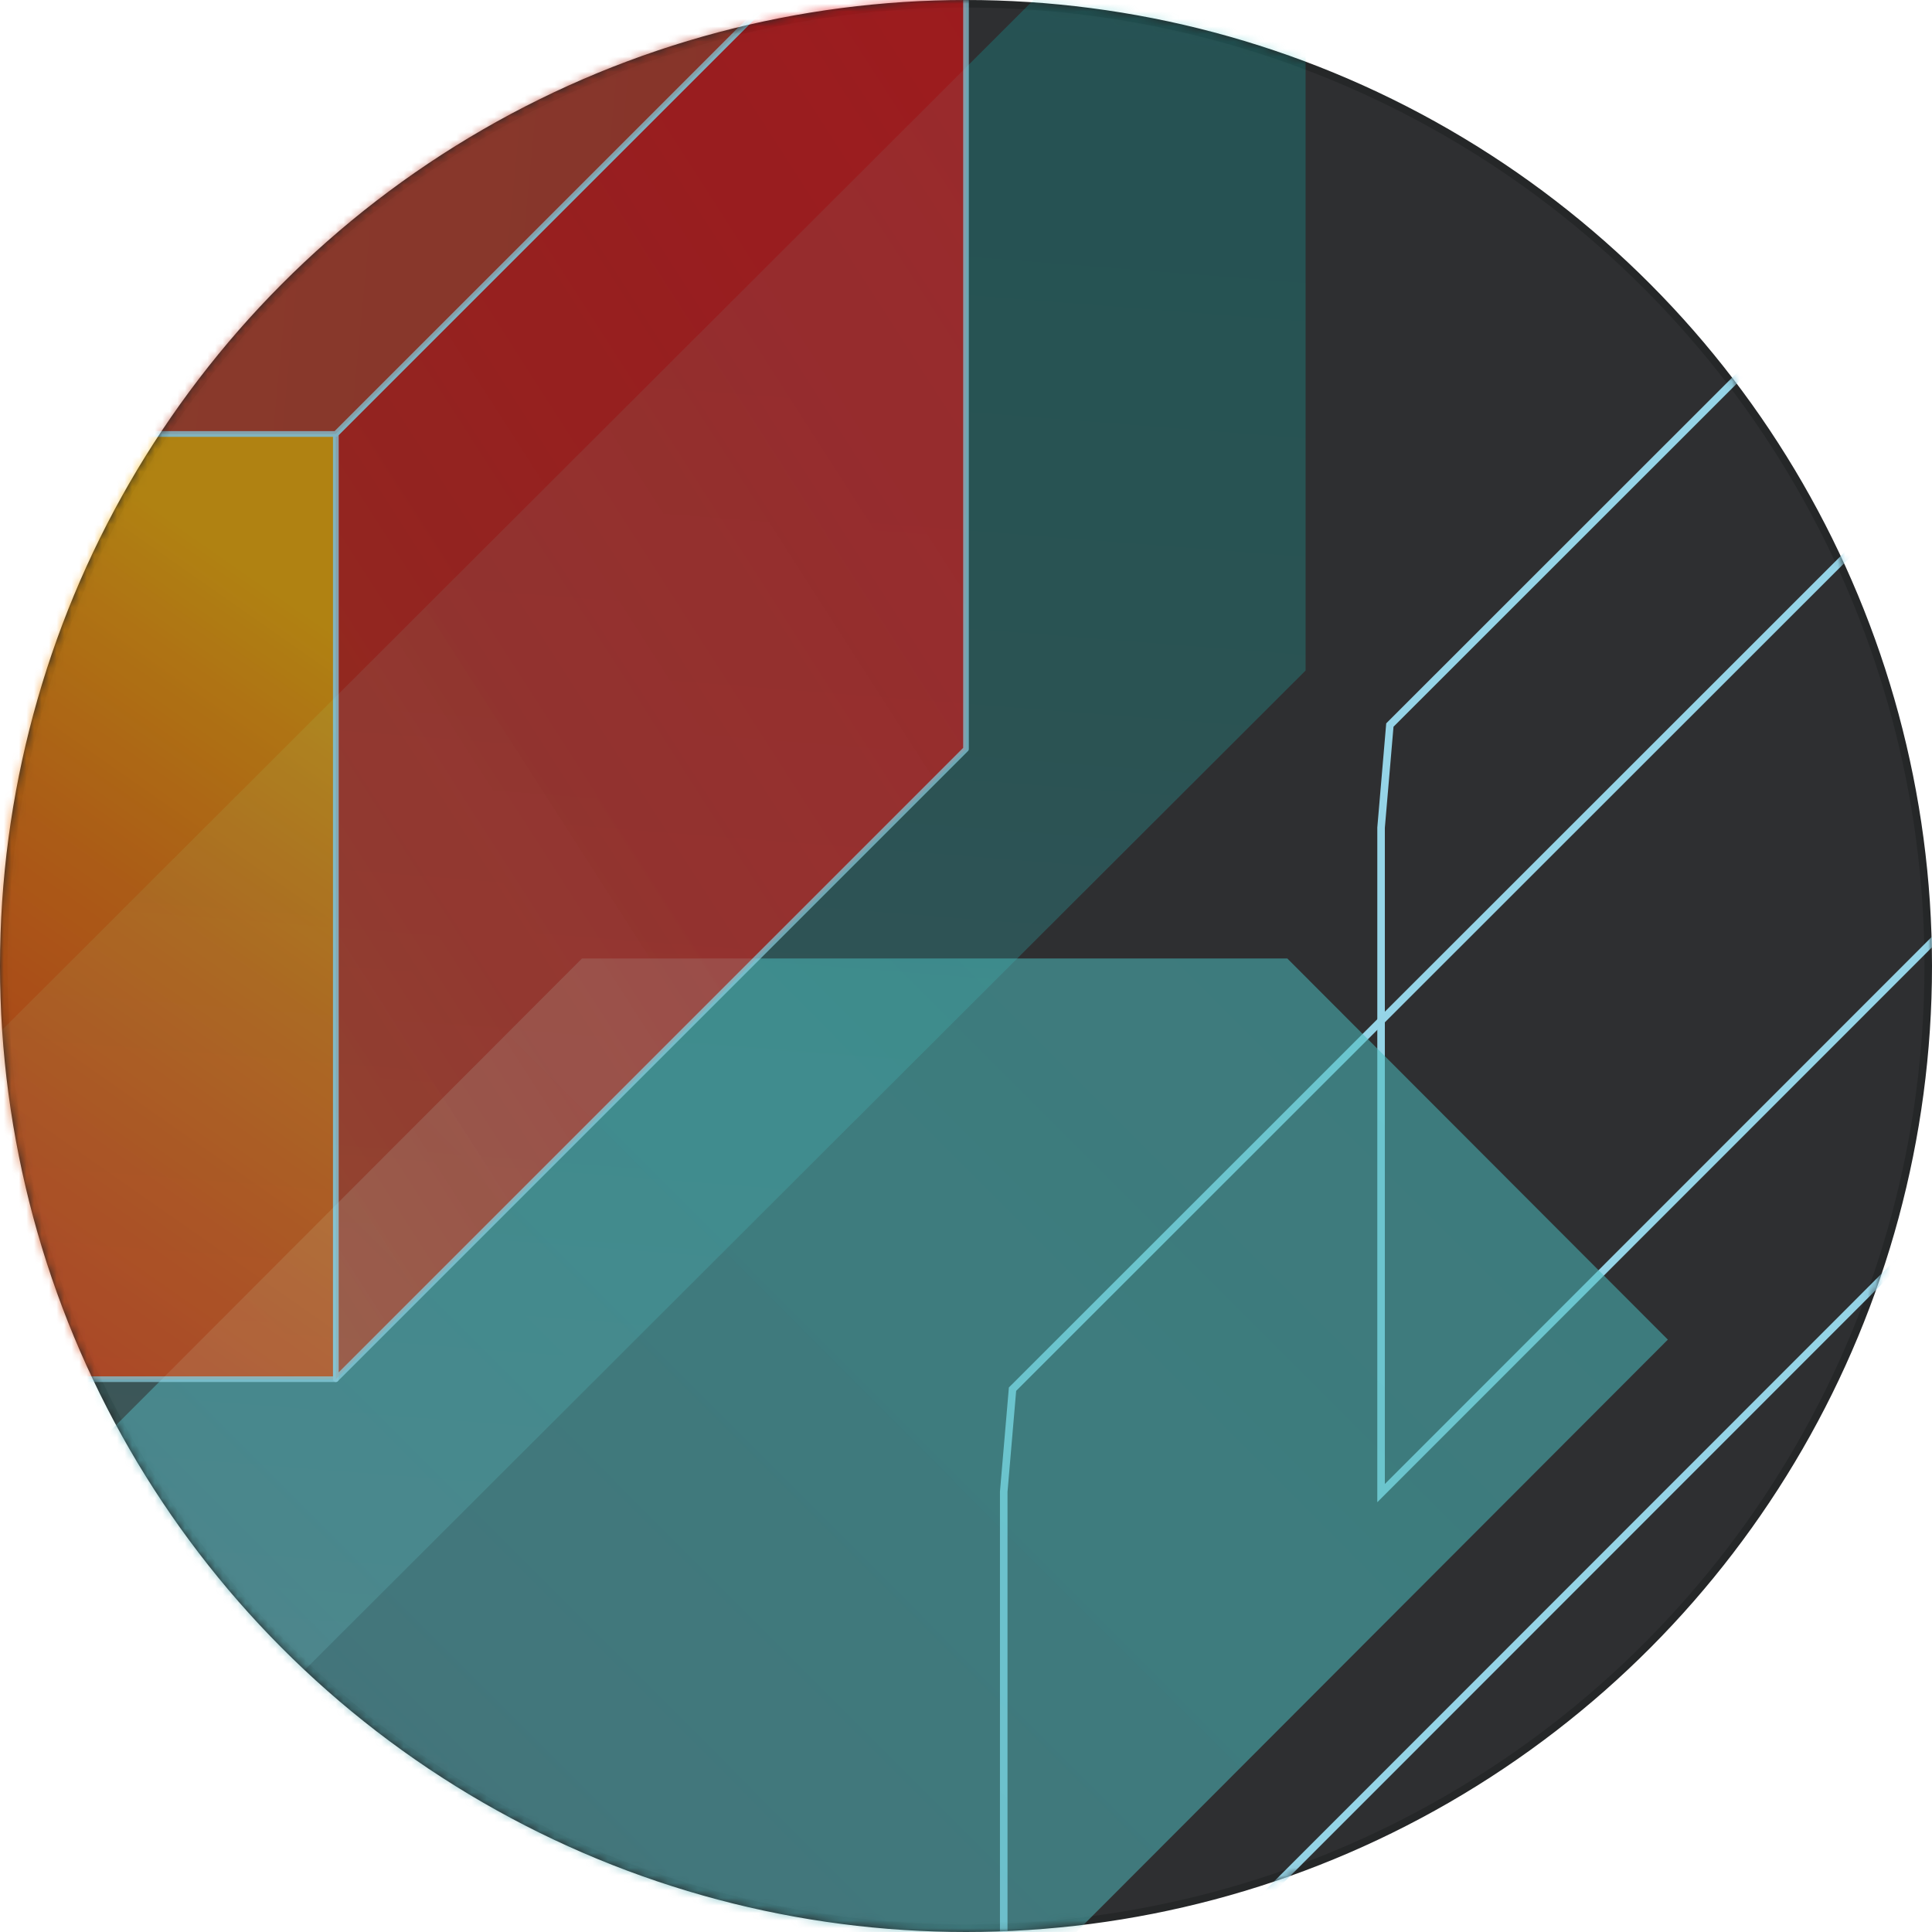 <svg viewBox="0 0 256 256" fill="none" xmlns="http://www.w3.org/2000/svg">
<circle cx="128" cy="128" r="127.5" fill="#2E2F31" stroke="#252728"/>
<mask id="mask0" mask-type="alpha" maskUnits="userSpaceOnUse" x="0" y="0" width="256" height="256">
<circle cx="128" cy="128" r="127.5" fill="#2E2F31" stroke="#252728"/>
</mask>
<g mask="url(#mask0)">
<path d="M183 109.667V197.843L475.366 -94.653V-195L184.165 96.071L183 109.667Z" stroke="#95D4E7" stroke-miterlimit="10"/>
<path d="M133 197.667V285.843L425.366 -6.653V-107L134.165 184.071L133 197.667Z" stroke="#95D4E7" stroke-miterlimit="10"/>
<path opacity="0.27" d="M-118 254.572L173 -36V88.846L5.6 256L-118 254.572Z" fill="url(#paint0_linear)"/>
<path opacity="0.61" d="M-93.135 297.514L77.118 127H170.572L221 177.506L-101 500V304.001L-93.135 297.514Z" fill="url(#paint1_linear)"/>
<g opacity="0.8">
<path opacity="0.8" d="M-39 57.5H44.5V182.75H-39V57.5Z" fill="url(#paint2_linear)" stroke="#93D7EA" stroke-width="0.75" stroke-miterlimit="10" stroke-linecap="round" stroke-linejoin="round"/>
<path opacity="0.8" d="M44.5 182.75L128 99.25V-26L44.5 57.5V182.75Z" fill="url(#paint3_linear)" stroke="#93D7EA" stroke-width="0.75" stroke-miterlimit="10" stroke-linecap="round" stroke-linejoin="round"/>
<path opacity="0.8" d="M-39 57.5L44.5 -26H128L44.5 57.5H-39Z" fill="url(#paint4_linear)" stroke="#93D7EA" stroke-width="0.75" stroke-miterlimit="10" stroke-linecap="round" stroke-linejoin="round"/>
</g>
</g>
<defs>
<linearGradient id="paint0_linear" x1="22.284" y1="237.739" x2="42.946" y2="-26.091" gradientUnits="userSpaceOnUse">
<stop stop-color="#9EE0E0" stop-opacity="0.9"/>
<stop offset="0.069" stop-color="#87D9D8" stop-opacity="0.907"/>
<stop offset="0.2" stop-color="#62CDCC" stop-opacity="0.92"/>
<stop offset="0.337" stop-color="#43C4C2" stop-opacity="0.934"/>
<stop offset="0.48" stop-color="#2BBCBB" stop-opacity="0.948"/>
<stop offset="0.631" stop-color="#1BB7B5" stop-opacity="0.963"/>
<stop offset="0.795" stop-color="#10B4B2" stop-opacity="0.98"/>
<stop offset="1" stop-color="#0DB3B1"/>
</linearGradient>
<linearGradient id="paint1_linear" x1="176.23" y1="124.341" x2="-92.593" y2="392.752" gradientUnits="userSpaceOnUse">
<stop stop-color="#49BABB" stop-opacity="0.9"/>
<stop offset="0.211" stop-color="#4BB7B9" stop-opacity="0.921"/>
<stop offset="0.393" stop-color="#51ACB3" stop-opacity="0.939"/>
<stop offset="0.565" stop-color="#5B9AA9" stop-opacity="0.957"/>
<stop offset="0.73" stop-color="#68819B" stop-opacity="0.973"/>
<stop offset="0.888" stop-color="#7A6189" stop-opacity="0.989"/>
<stop offset="1" stop-color="#89467A"/>
</linearGradient>
<linearGradient id="paint2_linear" x1="33.302" y1="76.38" x2="-152.145" y2="341.801" gradientUnits="userSpaceOnUse">
<stop stop-color="#F9B000"/>
<stop offset="0.046" stop-color="#F69903"/>
<stop offset="0.134" stop-color="#F17407"/>
<stop offset="0.23" stop-color="#ED540B"/>
<stop offset="0.333" stop-color="#E93A0E"/>
<stop offset="0.447" stop-color="#E72610"/>
<stop offset="0.576" stop-color="#E51812"/>
<stop offset="0.733" stop-color="#E41013"/>
<stop offset="1" stop-color="#E30D13"/>
</linearGradient>
<linearGradient id="paint3_linear" x1="-89.497" y1="191.067" x2="197.952" y2="6.774" gradientUnits="userSpaceOnUse">
<stop offset="0.001" stop-color="#F9B000" stop-opacity="0.7"/>
<stop offset="0.047" stop-color="#F69903" stop-opacity="0.714"/>
<stop offset="0.135" stop-color="#F17407" stop-opacity="0.74"/>
<stop offset="0.231" stop-color="#ED540B" stop-opacity="0.769"/>
<stop offset="0.334" stop-color="#E93A0E" stop-opacity="0.8"/>
<stop offset="0.448" stop-color="#E72610" stop-opacity="0.834"/>
<stop offset="0.576" stop-color="#E51812" stop-opacity="0.873"/>
<stop offset="0.733" stop-color="#E41013" stop-opacity="0.92"/>
<stop offset="1" stop-color="#E30D13"/>
</linearGradient>
<linearGradient id="paint4_linear" x1="-244.781" y1="-12.001" x2="104.101" y2="21.612" gradientUnits="userSpaceOnUse">
<stop stop-color="#C86128"/>
<stop offset="1" stop-color="#B83626"/>
</linearGradient>
</defs>
</svg>
